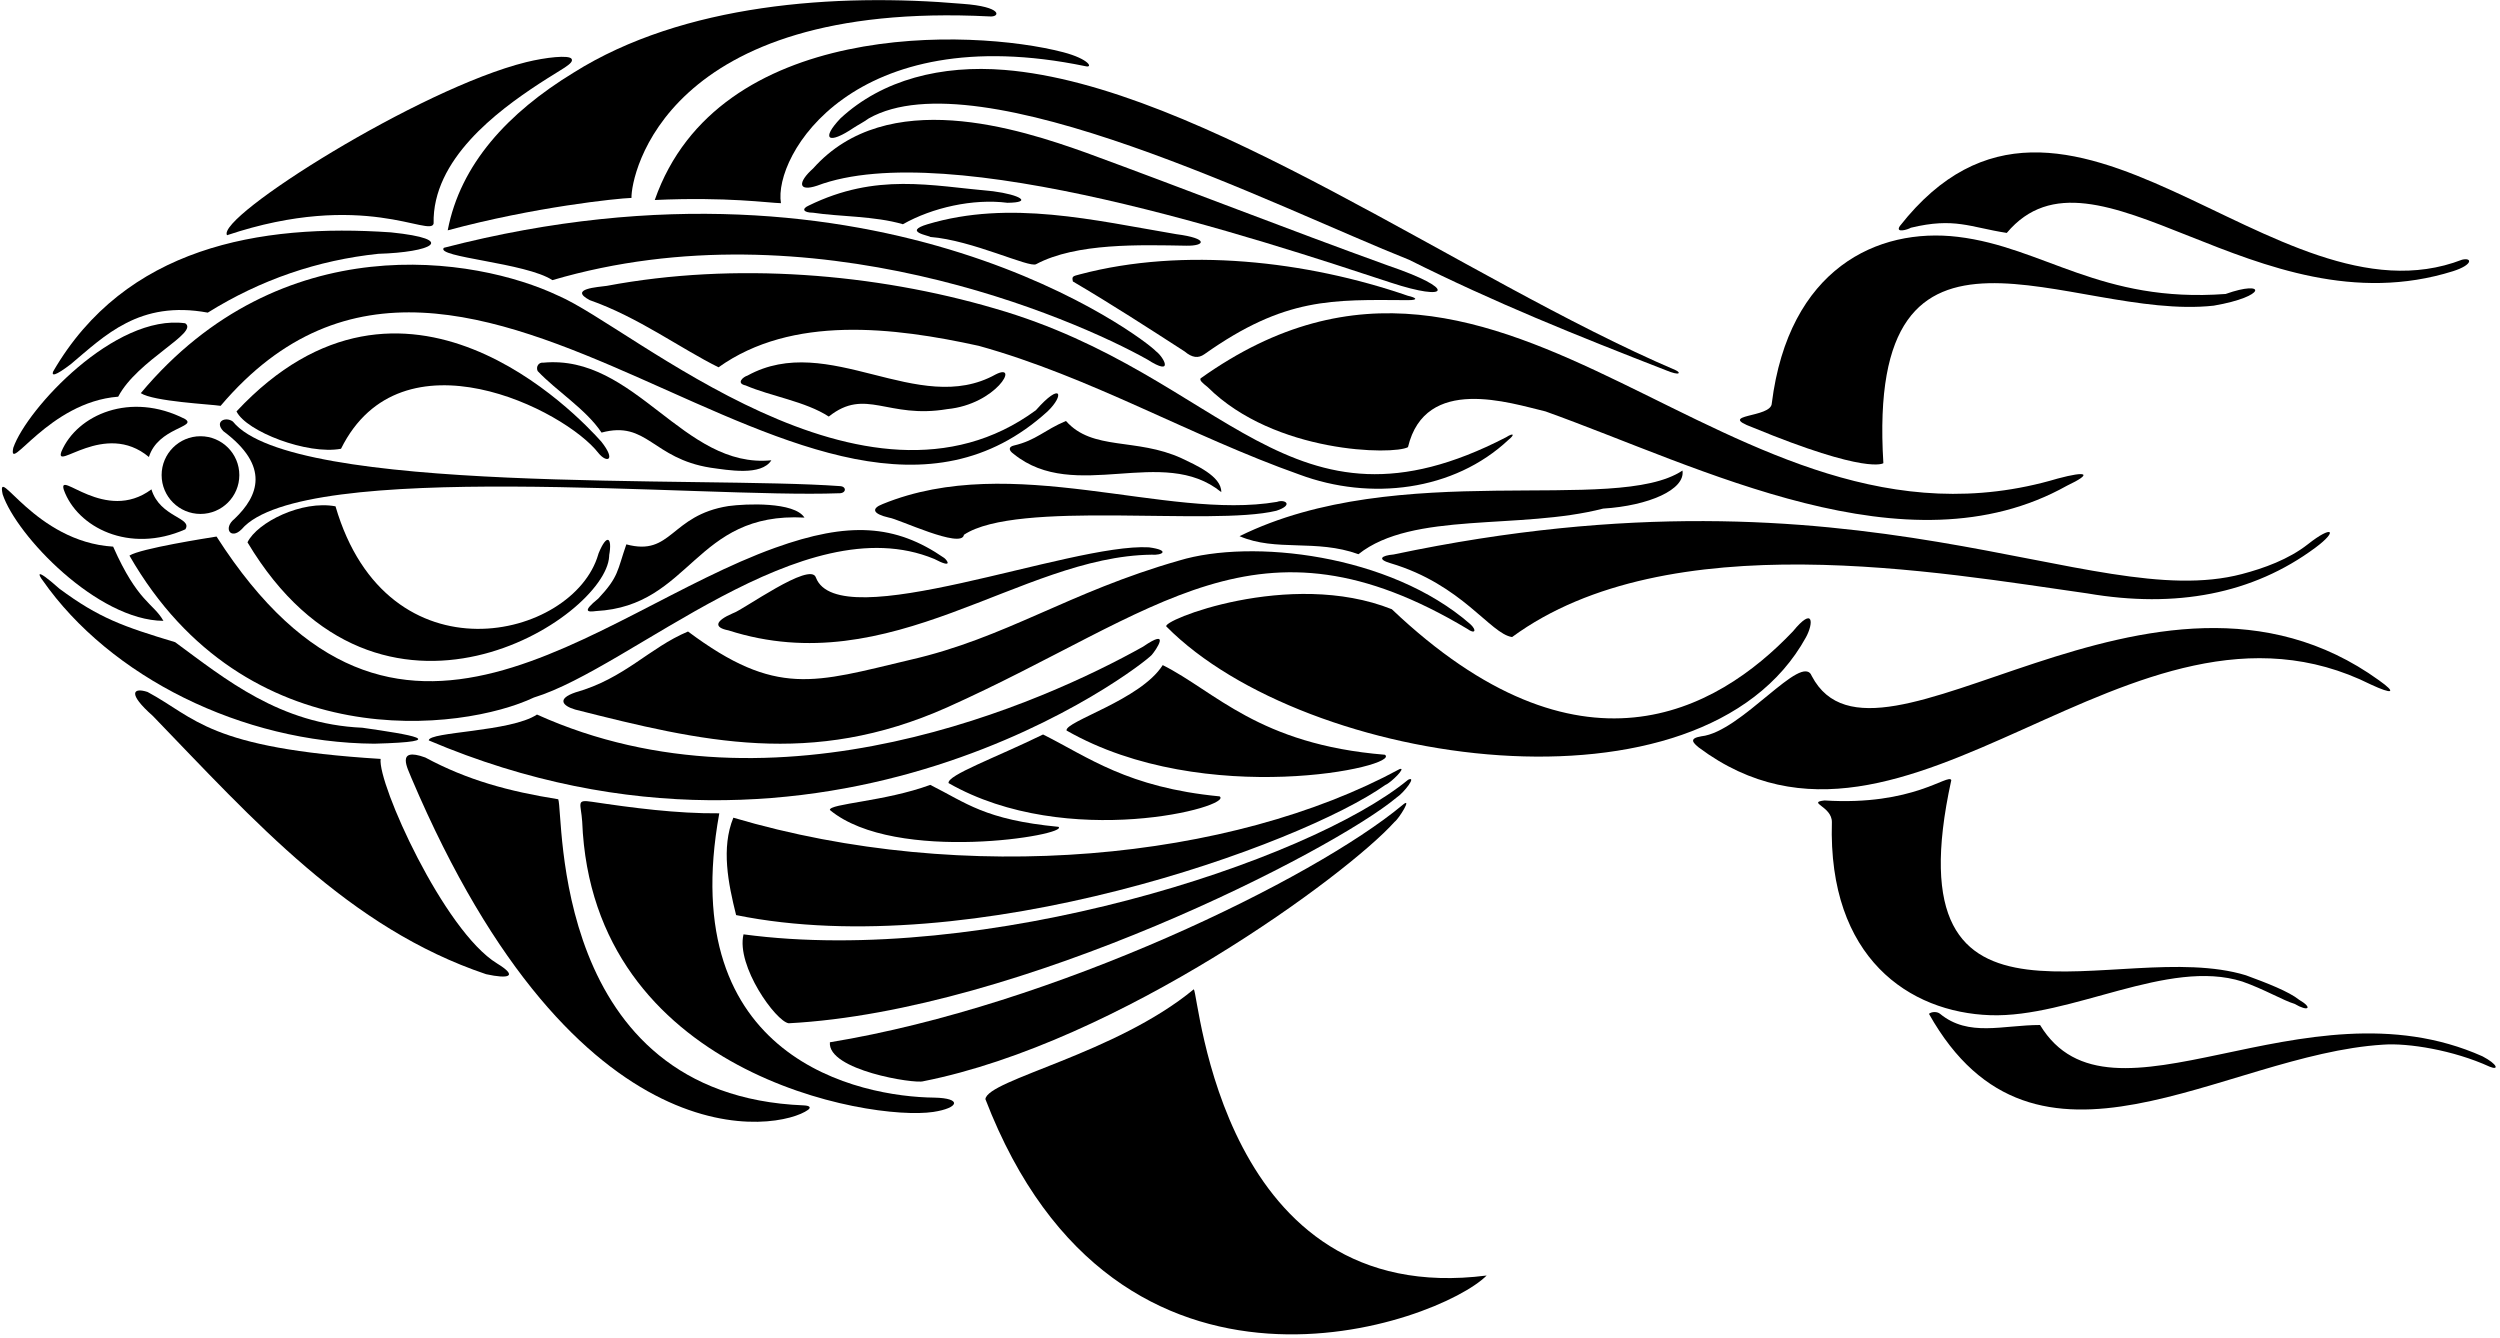 <?xml version="1.0" encoding="UTF-8"?>
<svg xmlns="http://www.w3.org/2000/svg" xmlns:xlink="http://www.w3.org/1999/xlink" width="525pt" height="281pt" viewBox="0 0 525 281" version="1.1">
<g id="surface1">
<path style=" stroke:none;fill-rule:nonzero;fill:rgb(0%,0%,0%);fill-opacity:1;" d="M 14.84 76.5 C 22 70.5 29.25 63 43.633 65.652 C 54.73 58.727 66.746 54.637 79.434 53.301 C 90.484 52.984 96.406 50.27 82.102 48.797 C 54.398 46.875 26.273 51.965 11.168 78.004 C 10.785 78.973 11.508 79.031 14.84 76.5 "/>
<path style=" stroke:none;fill-rule:nonzero;fill:rgb(0%,0%,0%);fill-opacity:1;" d="M 76.102 152.824 C 58.742 152.074 47.324 142.605 36.781 134.859 C 25.844 131.562 20.812 129.797 12.496 123.641 C 6.793 118.586 8.371 121.145 8.949 121.863 C 23.094 142.137 50.844 155.988 78.617 156.176 C 95.262 155.73 86.176 154.266 76.102 152.824 "/>
<path style=" stroke:none;fill-rule:nonzero;fill:rgb(0%,0%,0%);fill-opacity:1;" d="M 29.566 82.562 C 32.238 84.316 44.238 84.895 46.328 85.227 C 98.684 23.539 170.855 131.043 219.988 86.395 C 223.602 82.93 222.891 80.062 217.531 86.152 C 181.707 112.492 132.891 68.801 117.262 62.109 C 99.703 53.797 58.988 47.41 29.566 82.562 "/>
<path style=" stroke:none;fill-rule:nonzero;fill:rgb(0%,0%,0%);fill-opacity:1;" d="M 112.121 146.477 C 132.629 140.211 168.633 105.961 196.199 117.379 C 200.266 119.516 198.895 117.633 198.285 117.172 C 188.047 110.094 178.219 109.484 162.762 115.039 C 124.336 128.844 83.324 171.785 45.473 112.676 C 43.703 112.961 29.457 115.184 27.184 116.676 C 51.617 159.262 97.195 153.543 112.121 146.477 "/>
<path style=" stroke:none;fill-rule:nonzero;fill:rgb(0%,0%,0%);fill-opacity:1;" d="M 104.379 202.324 C 93.195 195.48 79.266 164.461 79.934 159.371 C 43.672 157.133 41.133 150.746 30.984 145.312 C 27.957 144.32 26.688 145.57 32.102 150.352 C 53.383 172.383 73.297 194.902 102.086 204.582 C 106.805 205.621 108.91 205.09 104.379 202.324 "/>
<path style=" stroke:none;fill-rule:nonzero;fill:rgb(0%,0%,0%);fill-opacity:1;" d="M 176.094 103.586 C 177.754 103.672 177.844 102.168 176.426 102.086 C 147.73 99.973 61.344 103.938 48.906 88.527 C 47.398 87.41 44.934 88.477 46.91 90.551 C 56.801 97.918 54.246 104.18 49.285 108.922 C 46.758 110.93 48.473 113.434 50.738 111.152 C 63.477 96.25 147.699 104.664 176.094 103.586 "/>
<path style=" stroke:none;fill-rule:nonzero;fill:rgb(0%,0%,0%);fill-opacity:1;" d="M 49.664 86.395 C 51.719 90.605 64.559 95.562 71.613 94.242 C 84.254 68.723 118.68 86.062 125.688 95.16 C 127.371 97.25 129.504 96.832 126.273 92.738 C 121.348 87.23 84.949 48.652 49.664 86.395 "/>
<path style=" stroke:none;fill-rule:nonzero;fill:rgb(0%,0%,0%);fill-opacity:1;" d="M 127.93 116.566 C 128.594 113.008 127.508 111.773 125.688 116.238 C 125.672 116.297 125.656 116.352 125.641 116.406 C 120.457 134.348 81.336 143.57 70.457 106.328 C 63.402 105.008 54.031 109.676 51.973 113.887 C 79.848 160.547 127.258 129.723 127.922 116.832 C 127.926 116.742 127.93 116.652 127.93 116.566 "/>
<path style=" stroke:none;fill-rule:nonzero;fill:rgb(0%,0%,0%);fill-opacity:1;" d="M 168.77 232.129 C 115.5 230 118.434 170.941 117.23 167.844 C 106.797 166.176 98.156 163.832 89.309 159.074 C 82.977 156.758 85.695 161.527 86.402 163.383 C 121.395 245.672 163.816 237.402 169.707 233.055 C 170.199 232.691 170.312 232.191 168.77 232.129 "/>
<path style=" stroke:none;fill-rule:nonzero;fill:rgb(0%,0%,0%);fill-opacity:1;" d="M 241.879 137.52 C 242.777 136.477 246.012 131.699 240.047 135.797 C 219.629 147.234 163.203 172.84 112.766 150.055 C 107.277 153.723 89.98 153.645 90.043 155.488 C 173.945 191.16 239.961 139.75 241.879 137.52 "/>
<path style=" stroke:none;fill-rule:nonzero;fill:rgb(0%,0%,0%);fill-opacity:1;" d="M 93.219 52.035 C 91.277 54.023 110.512 55.168 116 58.832 C 170.379 42.828 225.402 66.793 240.914 75.48 C 246.734 79.215 244.363 74.945 242.742 73.754 C 240.828 71.527 185.207 28.203 93.219 52.035 "/>
<path style=" stroke:none;fill-rule:nonzero;fill:rgb(0%,0%,0%);fill-opacity:1;" d="M 126.324 90.844 C 135.922 88.258 136.977 96.281 149.203 98.215 C 152.875 98.715 159.859 100.012 161.988 96.66 C 143.465 98.496 133.438 74.328 114.074 76.164 C 113.133 76.043 112.492 77 112.906 77.918 C 116.828 82.09 123.074 85.945 126.324 90.844 "/>
<path style=" stroke:none;fill-rule:nonzero;fill:rgb(0%,0%,0%);fill-opacity:1;" d="M 125.16 128.324 C 145.195 127.273 145.789 107.438 168.934 108.695 C 166.805 105.344 156.645 105.773 152.973 106.273 C 140.742 108.207 141.129 116.906 131.531 114.316 C 129.594 119.895 129.965 121.09 125.629 125.707 C 122.109 128.555 123.496 128.539 125.16 128.324 "/>
<path style=" stroke:none;fill-rule:nonzero;fill:rgb(0%,0%,0%);fill-opacity:1;" d="M 316.844 92.305 C 318.094 91.312 317.922 90.773 316.273 91.828 C 270.559 115.441 257.859 78.887 208.891 64.781 C 183.852 57.438 154.352 54.961 127.441 60.027 C 125.621 60.293 119.293 60.625 123.852 63.031 C 134.027 66.602 142.945 73.199 150.891 77.133 C 166.328 66.117 187.691 68.703 205.551 72.629 C 229 79.137 250.031 91.57 272.895 99.664 C 287.723 105.188 305.309 103.18 316.844 92.305 "/>
<path style=" stroke:none;fill-rule:nonzero;fill:rgb(0%,0%,0%);fill-opacity:1;" d="M 308.152 132.074 C 309.727 133.23 310.223 132.41 308.746 131.055 C 291.844 116.309 262.773 113.121 247.633 117.711 C 224.309 124.367 211.402 133.93 191.059 138.586 C 171.066 143.316 163.059 146.496 144.484 132.617 C 136.309 136.051 131.234 142.469 120.855 145.398 C 116.852 146.762 118.16 148.234 120.785 149.008 C 147.328 155.73 170.383 161.254 198.906 148.547 C 243.27 128.656 263.988 105.672 308.152 132.074 "/>
<path style=" stroke:none;fill-rule:nonzero;fill:rgb(0%,0%,0%);fill-opacity:1;" d="M 196.168 230.5 C 180.73 230.332 141.633 222.562 151.051 170.797 C 142.121 170.879 132.691 169.629 124.348 168.379 C 120.863 167.848 122.012 168.684 122.262 172.551 C 124.348 225.406 182.551 235.512 195.988 233.508 C 201.383 232.688 202.148 230.613 196.168 230.5 "/>
<path style=" stroke:none;fill-rule:nonzero;fill:rgb(0%,0%,0%);fill-opacity:1;" d="M 171.336 121.277 C 170.211 117.793 155.895 128.203 153.895 128.789 C 150.102 130.422 149.887 131.793 152.977 132.379 C 187.18 143.363 214.172 116.832 241.824 116.484 C 244.094 116.664 245.859 115.555 241.266 114.938 C 224.742 114.02 176.059 133.77 171.336 121.277 "/>
<path style=" stroke:none;fill-rule:nonzero;fill:rgb(0%,0%,0%);fill-opacity:1;" d="M 268.023 107.262 C 271.77 106.039 269.844 104.766 268.164 105.395 C 244.992 109.348 212.574 94.73 185.375 105.844 C 182.883 106.805 183.273 107.918 186.691 108.703 C 188.457 108.883 202.02 115.391 202.426 112.305 C 213.555 104.891 254.352 110.566 268.023 107.262 "/>
<path style=" stroke:none;fill-rule:nonzero;fill:rgb(0%,0%,0%);fill-opacity:1;" d="M 293.926 161.504 C 258.711 180.613 202.742 186.152 154.004 171.715 C 151.418 178.059 152.914 185.492 154.582 192.168 C 204.32 202.293 273.145 177.441 290.922 164.84 C 292.172 164.328 295.438 161.02 293.926 161.504 "/>
<path style=" stroke:none;fill-rule:nonzero;fill:rgb(0%,0%,0%);fill-opacity:1;" d="M 211.559 42.586 C 216.945 42.539 214.215 40.91 208.555 40.164 C 195.371 38.996 184.047 36.23 169.836 43.168 C 168.344 43.824 168.59 44.652 170.754 44.672 C 176.094 45.504 183.688 45.34 189.609 47.09 C 195.785 43.586 204.383 41.668 211.559 42.586 "/>
<path style=" stroke:none;fill-rule:nonzero;fill:rgb(0%,0%,0%);fill-opacity:1;" d="M 291.504 55.77 C 270.477 48.176 249.027 39.746 228.082 32.07 C 214.062 27.062 186.297 17.941 170.77 35.363 C 167.441 38.332 167.621 40.316 171.586 38.996 C 199.188 28.562 264.719 50.348 292.09 59.359 C 304.34 63.391 306.215 60.777 291.504 55.77 "/>
<path style=" stroke:none;fill-rule:nonzero;fill:rgb(0%,0%,0%);fill-opacity:1;" d="M 210.969 14.684 C 197.785 13.609 185.332 16.668 176.496 24.859 C 172.355 29.219 173.883 30.48 179.273 26.836 C 180.168 26.246 181.301 25.688 182.445 24.863 C 205.609 11.777 268.559 43.711 295.914 54.559 C 313.938 63.57 330.895 70.375 349.754 77.719 C 353.008 79.074 352.973 78.207 351.84 77.719 C 307.059 58.562 252.074 18.035 210.969 14.684 "/>
<path style=" stroke:none;fill-rule:nonzero;fill:rgb(0%,0%,0%);fill-opacity:1;" d="M 195.371 49.762 C 204.133 50.43 216.188 56.312 217.582 55.48 C 226.012 50.977 239.516 51.43 249.113 51.598 C 253.07 51.68 253.961 50.082 247.023 49.176 C 229.75 46.258 212.059 41.918 194.785 47.09 C 189.5 48.676 195.172 49.465 195.371 49.762 "/>
<path style=" stroke:none;fill-rule:nonzero;fill:rgb(0%,0%,0%);fill-opacity:1;" d="M 248.758 73.797 C 250.344 75.129 251.621 75.305 252.93 74.379 C 269.895 62.359 279.801 62.945 295.656 63.031 C 298.008 63.035 297.418 62.508 295.656 62.113 C 274.379 54.77 248.59 51.848 226.812 57.605 C 225.25 58.012 225.059 58.023 225.309 59.109 C 233.402 63.863 240.996 68.789 248.758 73.797 "/>
<path style=" stroke:none;fill-rule:nonzero;fill:rgb(0%,0%,0%);fill-opacity:1;" d="M 290.824 158.496 C 264.266 156.324 255.188 145.18 244.172 139.672 C 239.559 146.973 223.645 151.473 223.969 153.406 C 253.008 170.016 294.5 160.949 290.824 158.496 "/>
<path style=" stroke:none;fill-rule:nonzero;fill:rgb(0%,0%,0%);fill-opacity:1;" d="M 256.113 167.238 C 236.75 165.371 228.516 158.98 219.043 154.242 C 208.887 159.195 198.914 162.785 199.195 164.449 C 224.172 178.73 259.273 169.348 256.113 167.238 "/>
<path style=" stroke:none;fill-rule:nonzero;fill:rgb(0%,0%,0%);fill-opacity:1;" d="M 174.277 170.102 C 188.051 181.527 224.797 175.32 222.27 173.633 C 206.777 172.141 202.934 168.613 195.355 164.824 C 185.844 168.324 174.055 168.77 174.277 170.102 "/>
<path style=" stroke:none;fill-rule:nonzero;fill:rgb(0%,0%,0%);fill-opacity:1;" d="M 434.051 102.004 C 439.516 99.41 438.305 98.844 432.117 100.496 C 362.469 121.234 317.184 33.078 252.117 79.465 C 251.91 79.902 252.453 80.363 253.617 81.301 C 267.699 95.281 292.672 95.57 295.676 93.902 C 299.309 78.688 317.125 84.641 324.551 86.395 C 357.094 98.062 400.48 120.816 434.051 102.004 "/>
<path style=" stroke:none;fill-rule:nonzero;fill:rgb(0%,0%,0%);fill-opacity:1;" d="M 497.906 143.758 C 502.418 145.852 503.418 145.582 499.586 142.863 C 452.176 108.645 394.051 167.754 380.48 141.98 C 378.473 136.758 365.684 153.738 357.281 154.621 C 354.547 155.078 355.59 156.016 356.75 156.98 C 400.586 189.688 447.398 118.508 497.906 143.758 "/>
<path style=" stroke:none;fill-rule:nonzero;fill:rgb(0%,0%,0%);fill-opacity:1;" d="M 438.371 124.617 C 456.934 127.793 473.074 124.77 486.227 115.016 C 491.082 111.414 489.844 110.184 484.652 114.297 C 480.598 117.484 475.371 119.348 470.805 120.551 C 438.84 128.957 391.773 95.504 292.668 116.438 C 290.059 116.672 289.152 117.441 292 118.273 C 307.094 122.754 312.949 133.113 317.539 133.781 C 350.344 109.734 407.496 120.277 438.371 124.617 "/>
<path style=" stroke:none;fill-rule:nonzero;fill:rgb(0%,0%,0%);fill-opacity:1;" d="M 470.891 206.125 C 475.453 207.715 479.582 210.152 481.852 210.809 C 484.801 212.543 485.73 211.652 482.836 209.969 C 480.652 208.211 476.066 206.441 471.637 204.809 C 444.734 196.59 396.703 223.457 409.773 163.828 C 409.176 162.328 401.809 169.281 383.148 168.094 C 379.367 168.539 384.723 169.305 384.695 172.645 C 383.859 201.195 400.992 212.609 417.953 213.191 C 434.941 213.773 455.297 201.16 470.891 206.125 "/>
<path style=" stroke:none;fill-rule:nonzero;fill:rgb(0%,0%,0%);fill-opacity:1;" d="M 521.332 221.832 C 483.668 205 443.23 239.695 428.41 215.25 C 420.566 215.25 413.426 217.828 407.418 212.906 C 406.836 212.406 405.664 212.406 405.082 212.906 C 427.43 252.727 466.852 221.426 500.492 219.375 C 505.668 219 515.168 220.5 522.828 224.004 C 524.859 224.836 524.504 223.5 521.332 221.832 "/>
<path style=" stroke:none;fill-rule:nonzero;fill:rgb(0%,0%,0%);fill-opacity:1;" d="M 368.02 89.742 C 392.191 99.723 395.496 97.285 395.508 97.266 C 391.789 37.281 434.961 67.512 464.883 64.188 C 476.16 62.246 475.934 58.695 467.383 61.734 C 441.156 63.688 429.102 51.895 411.156 49.738 C 394.305 47.715 375.625 56.371 372.074 84.711 C 371.977 87.824 360.312 86.891 368.02 89.742 "/>
<path style=" stroke:none;fill-rule:nonzero;fill:rgb(0%,0%,0%);fill-opacity:1;" d="M 401.281 47.824 C 410.477 45.609 413.672 47.715 421.422 48.914 C 439.812 27.031 473.883 69.891 515.141 56.949 C 519.375 55.594 519.164 54.031 517.031 54.539 C 477.609 69.766 433.746 3.145 398.973 47.465 C 397.934 49.012 400.629 48.23 401.281 47.824 "/>
<path style=" stroke:none;fill-rule:nonzero;fill:rgb(0%,0%,0%);fill-opacity:1;" d="M 137.5 42 C 152.719 41.305 161.473 42.625 164 42.668 C 162.352 32.766 179.105 3.816 227.91 13.895 C 229.633 14.336 228.746 12.406 223.273 10.965 C 203.867 5.918 150.73 4.16 137.5 42 "/>
<path style=" stroke:none;fill-rule:nonzero;fill:rgb(0%,0%,0%);fill-opacity:1;" d="M 120.449 15.258 C 106.668 23.668 96.668 34.5 94.02 48.371 C 112.215 43.465 129.574 41.66 132.609 41.562 C 132.5 36.832 139.598 0.004 207.797 3.449 C 210.031 3.66 210.73 1.406 202.062 0.797 C 175.57 -1.488 143.508 0.754 120.449 15.258 "/>
<path style=" stroke:none;fill-rule:nonzero;fill:rgb(0%,0%,0%);fill-opacity:1;" d="M 250.699 207.746 C 234.277 221.332 207.383 226.723 206.934 230.816 C 234.641 302.797 302.324 277.773 312.199 267.859 C 256.473 274.996 251.805 209.031 250.699 207.746 "/>
<path style=" stroke:none;fill-rule:nonzero;fill:rgb(0%,0%,0%);fill-opacity:1;" d="M 38.918 111.16 C 40.512 108.684 33.598 108.691 31.801 102.766 C 22.098 109.984 12.086 98.469 13.398 102.859 C 16.223 110.754 27.164 116.355 38.918 111.16 "/>
<path style=" stroke:none;fill-rule:nonzero;fill:rgb(0%,0%,0%);fill-opacity:1;" d="M 12.902 94.824 C 11.344 99.129 21.996 88.207 31.27 95.969 C 33.188 89.793 41.531 89.695 38.855 87.996 C 27.418 82.141 16.176 87.102 12.902 94.824 "/>
<path style=" stroke:none;fill-rule:nonzero;fill:rgb(0%,0%,0%);fill-opacity:1;" d="M 24.82 83.305 C 28.832 75.621 41.906 69.836 38.887 67.887 C 24.141 65.852 5.633 85.844 2.793 94.031 C 1.602 99.781 10.207 84.418 24.82 83.305 "/>
<path style=" stroke:none;fill-rule:nonzero;fill:rgb(0%,0%,0%);fill-opacity:1;" d="M 34.32 130.379 C 32.164 126.586 28.98 126.562 23.758 114.793 C 7.285 113.797 -0.852 97.129 0.559 103.809 C 3.461 112.5 20.449 130.285 34.32 130.379 "/>
<path style=" stroke:none;fill-rule:nonzero;fill:rgb(0%,0%,0%);fill-opacity:1;" d="M 91.059 46.938 C 90.754 33.484 104.441 23.332 113.176 17.602 C 117.855 14.527 120.633 13.336 120.031 12.359 C 119.5 11.5 114.598 12.039 110.5 13.051 C 88.117 18.578 45.336 45.609 47.676 49.395 C 76.387 39.777 90.434 49.93 91.059 46.938 "/>
<path style=" stroke:none;fill-rule:nonzero;fill:rgb(0%,0%,0%);fill-opacity:1;" d="M 42.102 91.609 C 37.594 91.609 33.941 95.262 33.941 99.77 C 33.941 104.273 37.594 107.926 42.102 107.926 C 46.605 107.926 50.258 104.273 50.258 99.77 C 50.258 95.262 46.605 91.609 42.102 91.609 "/>
<path style=" stroke:none;fill-rule:nonzero;fill:rgb(0%,0%,0%);fill-opacity:1;" d="M 295.711 163.746 C 274.535 181.113 206.512 202.984 156.137 196.211 C 154.555 202.875 162.949 214.512 165.625 214.887 C 214.305 212.34 279.938 178.648 293.254 167.508 C 294.906 166.422 297.605 162.84 295.711 163.746 "/>
<path style=" stroke:none;fill-rule:nonzero;fill:rgb(0%,0%,0%);fill-opacity:1;" d="M 174.277 218.879 C 173.75 224.746 192.105 227.656 193.891 227.062 C 235.016 218.914 282.891 183.715 292.855 172.598 C 293.781 171.938 296.766 167.098 294.484 169.094 C 275.898 184.551 221.457 211.141 174.277 218.879 "/>
<path style=" stroke:none;fill-rule:nonzero;fill:rgb(0%,0%,0%);fill-opacity:1;" d="M 209.078 78.637 C 192.812 87.684 174.004 69.492 156.969 78.875 C 156.051 79.141 154.5 80.5 156.594 80.945 C 161.852 83.219 169.113 84.273 174.043 87.477 C 181.82 81.289 186.363 88.039 198.926 85.914 C 209.234 84.914 214.23 76.012 209.078 78.637 "/>
<path style=" stroke:none;fill-rule:nonzero;fill:rgb(0%,0%,0%);fill-opacity:1;" d="M 336.66 106.805 C 346.219 106.207 353.949 102.828 353.32 98.816 C 339.27 108.203 293.715 96.121 260.305 112.598 C 268 115.918 276.328 113.137 285.273 116.383 C 296.66 107.32 319.109 111.328 336.66 106.805 "/>
<path style=" stroke:none;fill-rule:nonzero;fill:rgb(0%,0%,0%);fill-opacity:1;" d="M 212.898 95.355 C 225.75 105.754 244.207 93.344 256.469 103.348 C 256.531 99.973 250.977 97.609 248.141 96.238 C 238.57 91.863 229.434 94.742 223.852 88.402 C 219.246 90.344 217.633 92.453 212.895 93.566 C 211.879 93.805 211.664 94.492 212.898 95.355 "/>
<path style=" stroke:none;fill-rule:nonzero;fill:rgb(0%,0%,0%);fill-opacity:1;" d="M 379.246 133.84 C 380.82 130.977 380.973 127.156 376.504 132.598 C 360.32 149.602 331.664 165.312 292.285 127.938 C 270.836 119.391 243.352 130.484 244.969 131.598 C 274.152 161.07 357.465 173.402 379.246 133.84 "/>
</g>
</svg>
